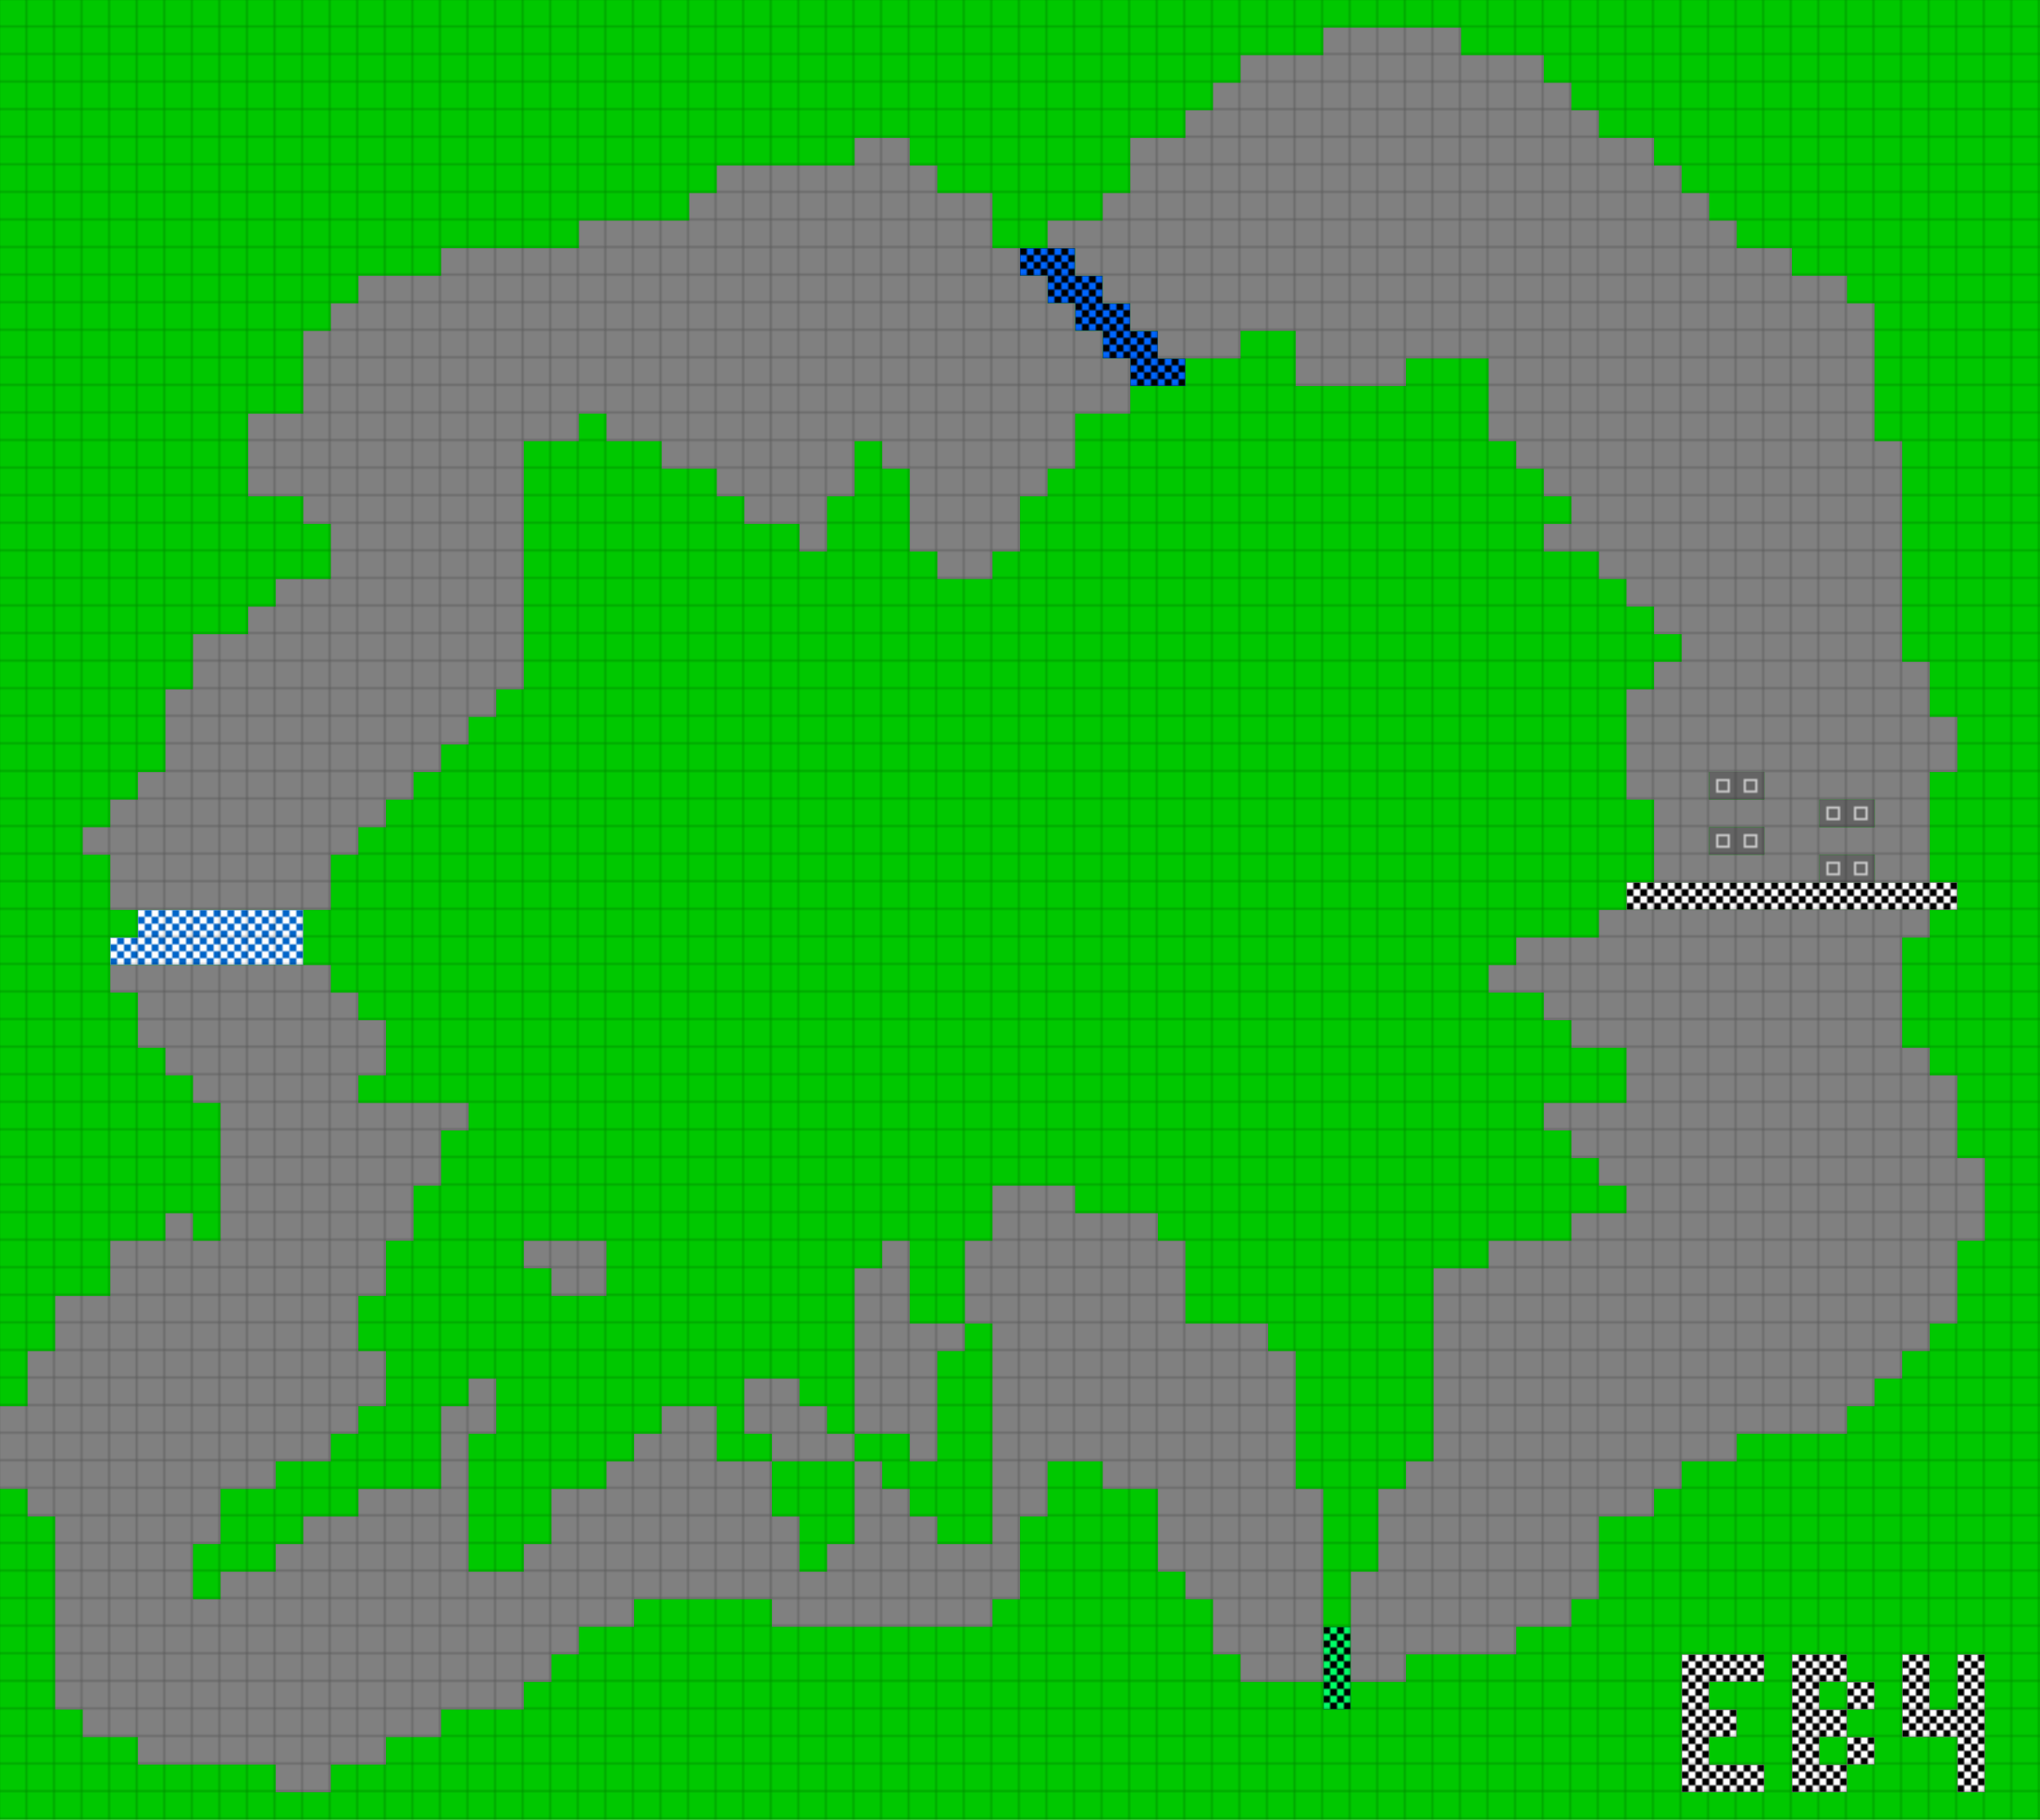 <svg height="792" width="888" id="mapSvgView" xmlns:xlink="http://www.w3.org/1999/xlink" version="1.1" xmlns="http://www.w3.org/2000/svg"> <defs> <style type="text/css"> .grass {fill: rgb(0, 200, 0);} .road {fill: rgb(128, 128, 128);} .start {fill: url(#startPattern)} .finish {fill: url(#finishPattern)} .mud {fill: rgb(100, 70, 0);} .sand {fill: rgb(230, 230, 115);} .water {fill: blue;} .earth {fill: brown;} .night {fill: black;} .parc {fill: rgb(200, 200, 200);} .cp1color {fill: rgb(0, 102, 255);} .cp2color {fill: rgb(0, 100, 200);} .cp3color {fill: rgb(0, 255, 102);} .cp4color {fill: rgb(0, 200, 0);} .cp5color {fill: rgb(255, 255, 0);} .cp6color {fill: rgb(200, 200, 0);} .cp7color {fill: rgb(255, 0, 0);} .cp8color {fill: rgb(200, 0, 0);} .cp9color {fill: rgb(255, 0, 255);} .cp1 {fill: url(#cp1pattern);} .cp2 {fill: url(#cp2pattern);} .cp3 {fill: url(#cp3pattern);} .cp4 {fill: url(#cp4pattern);} .cp5 {fill: url(#cp5pattern);} .cp6 {fill: url(#cp6pattern);} .cp7 {fill: url(#cp7pattern);} .cp8 {fill: url(#cp8pattern);} .cp9 {fill: url(#cp9pattern);} .primaryColor {fill: rgb(0, 255, 102);} </style> <pattern y="0" x="0" height="12" width="12" patternUnits="userSpaceOnUse" id="grid"> <line stroke-width="1" stroke="black" y2="12" x2="12" y1="0" x1="12"></line> <line stroke-width="1" stroke="black" y2="12" x2="12" y1="12" x1="0"></line> </pattern> <pattern y="0" x="0" height="12" width="12" patternUnits="userSpaceOnUse" id="finishPattern"> <rect fill="black" height="12" width="12" y="0" x="0"></rect> <path fill="white" d="M0,0L3,0L3,3L0,3L0,0M6,0L9,0L9,3L6,3L6,0M3,3L6,3L6,6L3,6L3,3M9,3L12,3L12,6L9,6L9,3"></path> <path fill="white" d="M0,6L3,6L3,9L0,9L0,6M6,6L9,6L9,9L6,9L6,6M3,9L6,9L6,12L3,12L3,9M9,9L12,9L12,12L9,12L9,9"></path> </pattern> <pattern y="0" x="0" height="12" width="12" patternUnits="userSpaceOnUse" id="startPattern"> <rect fill="rgb(100,100,100)" height="12" width="12" y="0" x="0"></rect> <rect stroke-width="1" stroke="rgb(200,200,200)" fill="none" height="5" width="5" y="3.5" x="3.5"></rect> &gt; </pattern> <pattern y="0" x="0" height="12" width="12" patternUnits="userSpaceOnUse" id="cp1pattern"> <rect class="cp1color" height="12" width="12" y="0" x="0"></rect> <path fill="black" d="M0,0L3,0L3,3L0,3L0,0M6,0L9,0L9,3L6,3L6,0M3,3L6,3L6,6L3,6L3,3M9,3L12,3L12,6L9,6L9,3"></path> <path fill="black" d="M0,6L3,6L3,9L0,9L0,6M6,6L9,6L9,9L6,9L6,6M3,9L6,9L6,12L3,12L3,9M9,9L12,9L12,12L9,12L9,9"></path> </pattern> <pattern y="0" x="0" height="12" width="12" patternUnits="userSpaceOnUse" id="cp2pattern"> <rect class="cp2color" height="12" width="12" y="0" x="0"></rect> <path fill="white" d="M0,0L3,0L3,3L0,3L0,0M6,0L9,0L9,3L6,3L6,0M3,3L6,3L6,6L3,6L3,3M9,3L12,3L12,6L9,6L9,3"></path> <path fill="white" d="M0,6L3,6L3,9L0,9L0,6M6,6L9,6L9,9L6,9L6,6M3,9L6,9L6,12L3,12L3,9M9,9L12,9L12,12L9,12L9,9"></path> </pattern> <pattern y="0" x="0" height="12" width="12" patternUnits="userSpaceOnUse" id="cp3pattern"> <rect class="cp3color" height="12" width="12" y="0" x="0"></rect> <path fill="black" d="M0,0L3,0L3,3L0,3L0,0M6,0L9,0L9,3L6,3L6,0M3,3L6,3L6,6L3,6L3,3M9,3L12,3L12,6L9,6L9,3"></path> <path fill="black" d="M0,6L3,6L3,9L0,9L0,6M6,6L9,6L9,9L6,9L6,6M3,9L6,9L6,12L3,12L3,9M9,9L12,9L12,12L9,12L9,9"></path> </pattern> <pattern y="0" x="0" height="12" width="12" patternUnits="userSpaceOnUse" id="cp4pattern"> <rect class="cp4color" height="12" width="12" y="0" x="0"></rect> <path fill="white" d="M0,0L3,0L3,3L0,3L0,0M6,0L9,0L9,3L6,3L6,0M3,3L6,3L6,6L3,6L3,3M9,3L12,3L12,6L9,6L9,3"></path> <path fill="white" d="M0,6L3,6L3,9L0,9L0,6M6,6L9,6L9,9L6,9L6,6M3,9L6,9L6,12L3,12L3,9M9,9L12,9L12,12L9,12L9,9"></path> </pattern> <pattern y="0" x="0" height="12" width="12" patternUnits="userSpaceOnUse" id="cp5pattern"> <rect class="cp5color" height="12" width="12" y="0" x="0"></rect> <path fill="black" d="M0,0L3,0L3,3L0,3L0,0M6,0L9,0L9,3L6,3L6,0M3,3L6,3L6,6L3,6L3,3M9,3L12,3L12,6L9,6L9,3"></path> <path fill="black" d="M0,6L3,6L3,9L0,9L0,6M6,6L9,6L9,9L6,9L6,6M3,9L6,9L6,12L3,12L3,9M9,9L12,9L12,12L9,12L9,9"></path> </pattern> <pattern y="0" x="0" height="12" width="12" patternUnits="userSpaceOnUse" id="cp6pattern"> <rect class="cp6color" height="12" width="12" y="0" x="0"></rect> <path fill="white" d="M0,0L3,0L3,3L0,3L0,0M6,0L9,0L9,3L6,3L6,0M3,3L6,3L6,6L3,6L3,3M9,3L12,3L12,6L9,6L9,3"></path> <path fill="white" d="M0,6L3,6L3,9L0,9L0,6M6,6L9,6L9,9L6,9L6,6M3,9L6,9L6,12L3,12L3,9M9,9L12,9L12,12L9,12L9,9"></path> </pattern> <pattern y="0" x="0" height="12" width="12" patternUnits="userSpaceOnUse" id="cp7pattern"> <rect class="cp7color" height="12" width="12" y="0" x="0"></rect> <path fill="black" d="M0,0L3,0L3,3L0,3L0,0M6,0L9,0L9,3L6,3L6,0M3,3L6,3L6,6L3,6L3,3M9,3L12,3L12,6L9,6L9,3"></path> <path fill="black" d="M0,6L3,6L3,9L0,9L0,6M6,6L9,6L9,9L6,9L6,6M3,9L6,9L6,12L3,12L3,9M9,9L12,9L12,12L9,12L9,9"></path> </pattern> <pattern y="0" x="0" height="12" width="12" patternUnits="userSpaceOnUse" id="cp8pattern"> <rect class="cp8color" height="12" width="12" y="0" x="0"></rect> <path fill="white" d="M0,0L3,0L3,3L0,3L0,0M6,0L9,0L9,3L6,3L6,0M3,3L6,3L6,6L3,6L3,3M9,3L12,3L12,6L9,6L9,3"></path> <path fill="white" d="M0,6L3,6L3,9L0,9L0,6M6,6L9,6L9,9L6,9L6,6M3,9L6,9L6,12L3,12L3,9M9,9L12,9L12,12L9,12L9,9"></path> </pattern> <pattern y="0" x="0" height="12" width="12" patternUnits="userSpaceOnUse" id="cp9pattern"> <rect class="cp9color" height="12" width="12" y="0" x="0"></rect> <path fill="black" d="M0,0L3,0L3,3L0,3L0,0M6,0L9,0L9,3L6,3L6,0M3,3L6,3L6,6L3,6L3,3M9,3L12,3L12,6L9,6L9,3"></path> <path fill="black" d="M0,6L3,6L3,9L0,9L0,6M6,6L9,6L9,9L6,9L6,6M3,9L6,9L6,12L3,12L3,9M9,9L12,9L12,12L9,12L9,9"></path> </pattern> </defs> <rect height="100%" width="100%" y="0" x="0" class="grass" id="mainfill"></rect> <g id="paths"><path class="cp1" d="M444,108L444,108L468,108L468,120L480,120L480,132L492,132L492,144L504,144L504,156L516,156L516,168L492,168L492,156L480,156L480,144L468,144L468,132L456,132L456,120L444,120Z"></path><path class="cp2" d="M60,396L60,396L132,396L132,420L48,420L48,408L60,408Z"></path><path class="cp3" d="M576,708L576,708L588,708L588,744L576,744Z"></path><path class="road" d="M576,12L576,12L636,12L636,24L672,24L672,36L684,36L684,48L696,48L696,60L720,60L720,72L732,72L732,84L744,84L744,96L756,96L756,108L780,108L780,120L804,120L804,132L816,132L816,192L828,192L828,288L840,288L840,312L852,312L852,336L840,336L840,384L816,384L816,372L792,372L792,384L720,384L720,348L708,348L708,300L720,300L720,288L732,288L732,276L720,276L720,264L708,264L708,252L696,252L696,240L672,240L672,228L684,228L684,216L672,216L672,204L660,204L660,192L648,192L648,156L612,156L612,168L564,168L564,144L540,144L540,156L504,156L504,144L492,144L492,132L480,132L480,120L468,120L468,108L456,108L456,96L480,96L480,84L492,84L492,60L516,60L516,48L528,48L528,36L540,36L540,24L576,24L576,12M372,60L372,60L396,60L396,72L408,72L408,84L432,84L432,108L444,108L444,120L456,120L456,132L468,132L468,144L480,144L480,156L492,156L492,180L468,180L468,204L456,204L456,216L444,216L444,240L432,240L432,252L408,252L408,240L396,240L396,204L384,204L384,192L372,192L372,216L360,216L360,240L348,240L348,228L324,228L324,216L312,216L312,204L288,204L288,192L264,192L264,180L252,180L252,192L228,192L228,300L216,300L216,312L204,312L204,324L192,324L192,336L180,336L180,348L168,348L168,360L156,360L156,372L144,372L144,396L48,396L48,372L36,372L36,360L48,360L48,348L60,348L60,336L72,336L72,300L84,300L84,276L108,276L108,264L120,264L120,252L144,252L144,228L132,228L132,216L108,216L108,180L132,180L132,144L144,144L144,132L156,132L156,120L192,120L192,108L252,108L252,96L300,96L300,84L312,84L312,72L372,72L372,60M756,336L756,336L744,336L744,348L768,348L768,336L756,336M804,348L804,348L792,348L792,360L816,360L816,348L804,348M756,360L756,360L744,360L744,372L768,372L768,360L756,360M696,396L696,396L840,396L840,408L828,408L828,456L840,456L840,468L852,468L852,504L864,504L864,540L852,540L852,576L840,576L840,588L828,588L828,600L816,600L816,612L804,612L804,624L756,624L756,636L732,636L732,648L720,648L720,660L696,660L696,696L684,696L684,708L660,708L660,720L612,720L612,732L588,732L588,684L600,684L600,648L612,648L612,636L624,636L624,552L648,552L648,540L684,540L684,528L708,528L708,516L696,516L696,504L684,504L684,492L672,492L672,480L708,480L708,456L684,456L684,444L672,444L672,432L648,432L648,420L660,420L660,408L696,408L696,396M48,420L48,420L144,420L144,432L156,432L156,444L168,444L168,468L156,468L156,480L204,480L204,492L192,492L192,516L180,516L180,540L168,540L168,564L156,564L156,588L168,588L168,612L156,612L156,624L144,624L144,636L120,636L120,648L96,648L96,672L84,672L84,696L96,696L96,684L120,684L120,672L132,672L132,660L156,660L156,648L192,648L192,612L204,612L204,600L216,600L216,624L204,624L204,684L228,684L228,672L240,672L240,648L264,648L264,636L276,636L276,624L288,624L288,612L312,612L312,636L336,636L336,624L324,624L324,600L348,600L348,612L360,612L360,624L372,624L372,552L384,552L384,540L396,540L396,576L420,576L420,540L432,540L432,516L468,516L468,528L504,528L504,540L516,540L516,576L552,576L552,588L564,588L564,648L576,648L576,732L540,732L540,720L528,720L528,696L516,696L516,684L504,684L504,648L480,648L480,636L456,636L456,660L444,660L444,696L432,696L432,708L336,708L336,696L276,696L276,708L252,708L252,720L240,720L240,732L228,732L228,744L192,744L192,756L168,756L168,768L144,768L144,780L120,780L120,768L60,768L60,756L36,756L36,744L24,744L24,660L12,660L12,648L0,648L0,612L12,612L12,588L24,588L24,564L48,564L48,540L72,540L72,528L84,528L84,540L96,540L96,480L84,480L84,468L72,468L72,456L60,456L60,432L48,432L48,420M228,540L228,540L264,540L264,564L240,564L240,552L228,552L228,540M432,576L432,576L420,576L420,588L408,588L408,636L396,636L396,624L372,624L372,636L336,636L336,660L348,660L348,684L360,684L360,672L372,672L372,636L384,636L384,648L396,648L396,660L408,660L408,672L432,672Z"></path><path class="start" d="M744,336L744,336L768,336L768,348L744,348L744,336M792,348L792,348L816,348L816,360L792,360L792,348M744,360L744,360L768,360L768,372L744,372L744,360M792,372L792,372L816,372L816,384L792,384Z"></path><path class="finish" d="M708,384L708,384L852,384L852,396L708,396L708,384M732,720L732,720L768,720L768,732L744,732L744,744L756,744L756,756L744,756L744,768L768,768L768,780L732,780L732,720M780,720L780,720L804,720L804,732L792,732L792,744L804,744L804,732L816,732L816,744L804,744L804,756L792,756L792,768L804,768L804,756L816,756L816,768L804,768L804,780L780,780L780,720M828,720L828,720L840,720L840,744L852,744L852,720L864,720L864,780L852,780L852,756L828,756Z"></path></g> <rect opacity=".3" fill="url(#grid)" height="100%" width="100%" y="0" x="0"></rect></svg>